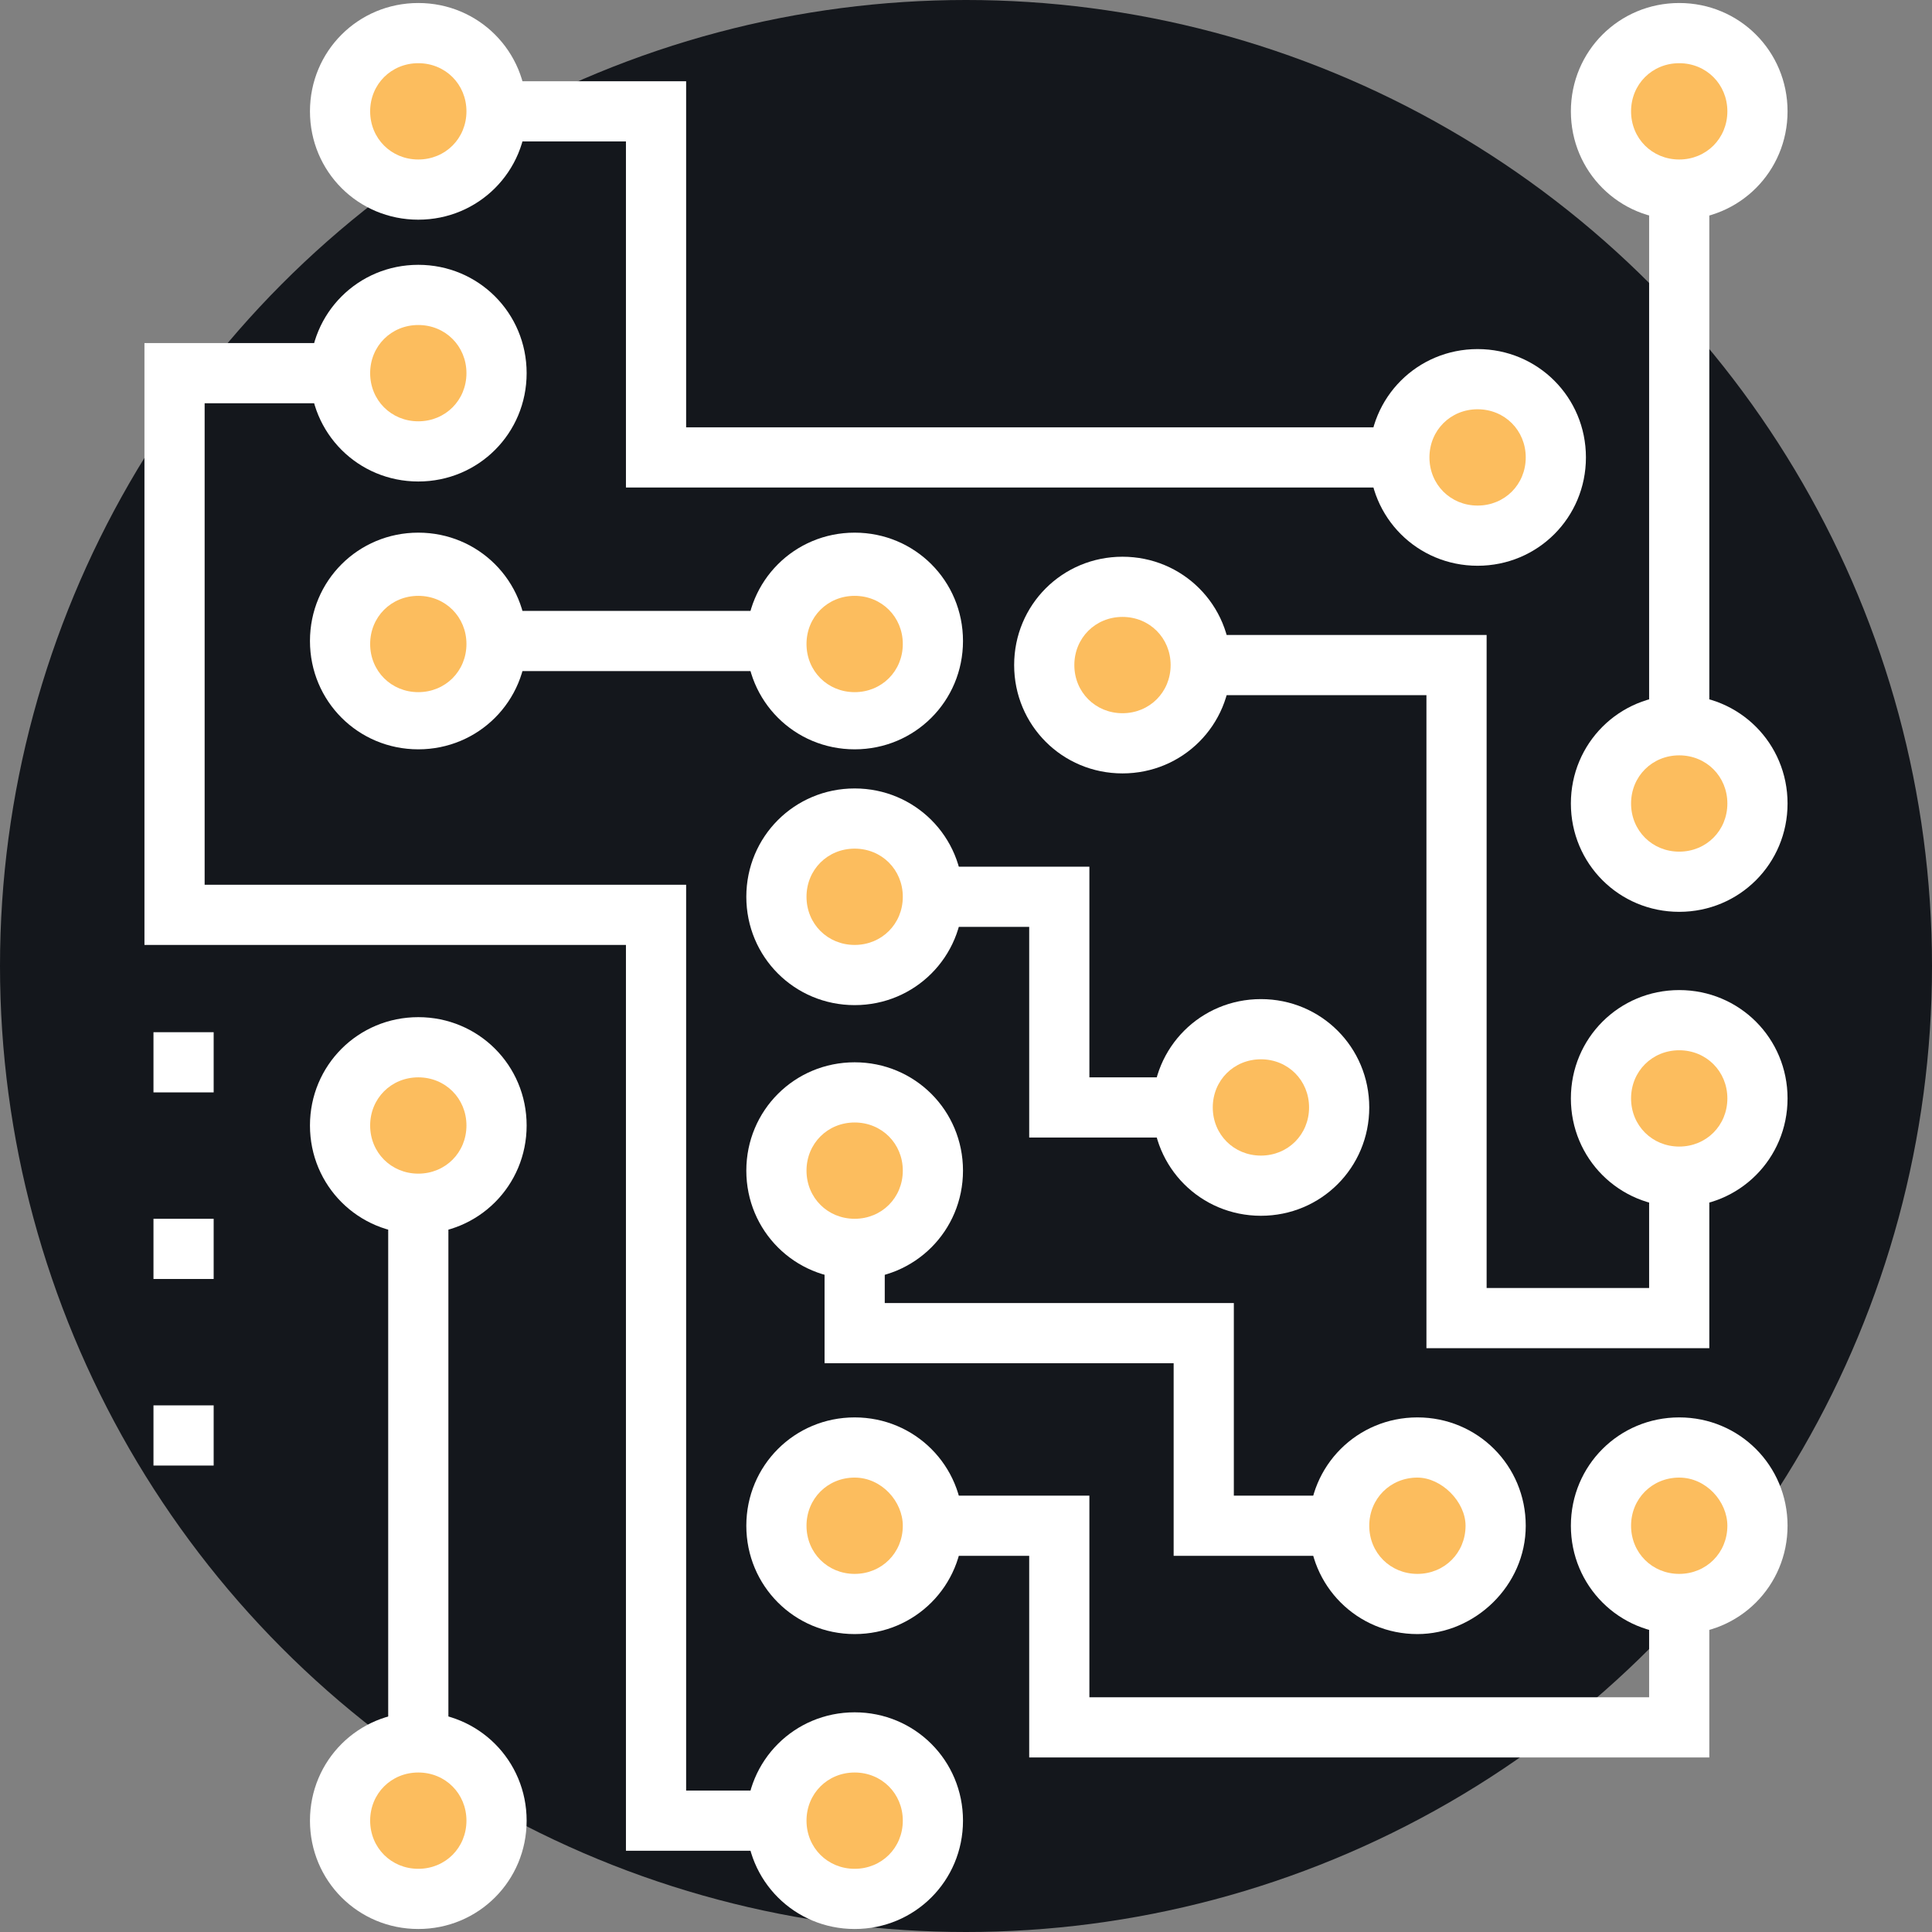 <?xml version="1.0"?>
<svg xmlns="http://www.w3.org/2000/svg" xmlns:xlink="http://www.w3.org/1999/xlink" version="1.1" id="Capa_1" x="0px" y="0px" viewBox="0 0 505.698 505.698" style="enable-background:new 0 0 505.698 505.698;" xml:space="preserve" width="512px" height="512px" class=""><rect x="0" y="0" width="505.698" height="505.698" fill="#808080" stroke="none"/><g><circle style="fill:#14171C" cx="252.849" cy="252.849" r="252.849" data-original="#2AA0DA" class="" data-old_color="#14171c"/><g>
	<polygon style="fill:#FFFFFF" points="386.757,127.606 163.84,127.606 163.84,37.022 109.489,37.022 109.489,21.268    179.594,21.268 179.594,111.852 386.757,111.852  " data-original="#183651" class="active-path" data-old_color="#ffffff"/>
	<polygon style="fill:#FFFFFF" points="447.409,352.886 373.366,352.886 373.366,181.957 293.809,181.957 293.809,166.203    389.12,166.203 389.12,337.132 431.655,337.132 431.655,288.295 447.409,288.295  " data-original="#183651" class="active-path" data-old_color="#ffffff"/>
	<polygon style="fill:#FFFFFF" points="331.618,297.748 269.391,297.748 269.391,242.609 223.705,242.609 223.705,226.855    285.145,226.855 285.145,281.994 331.618,281.994  " data-original="#183651" class="active-path" data-old_color="#ffffff"/>
	<polygon style="fill:#FFFFFF" points="371.003,407.237 307.2,407.237 307.2,356.825 215.828,356.825 215.828,306.412    231.582,306.412 231.582,341.071 322.954,341.071 322.954,391.483 371.003,391.483  " data-original="#183651" class="active-path" data-old_color="#ffffff"/>
	<polygon style="fill:#FFFFFF" points="447.409,460.012 269.391,460.012 269.391,407.237 223.705,407.237 223.705,391.483    285.145,391.483 285.145,444.258 431.655,444.258 431.655,399.36 447.409,399.36  " data-original="#183651" class="active-path" data-old_color="#ffffff"/>
	<polygon style="fill:#FFFFFF" points="223.705,484.431 163.84,484.431 163.84,247.335 37.809,247.335 37.809,89.797    109.489,89.797 109.489,105.551 53.563,105.551 53.563,231.582 179.594,231.582 179.594,468.677 223.705,468.677  " data-original="#183651" class="active-path" data-old_color="#ffffff"/>
	<rect x="431.655" y="29.145" style="fill:#FFFFFF" width="15.754" height="183.532" data-original="#183651" class="active-path" data-old_color="#ffffff"/>
</g><circle style="fill:#FCBD5E" cx="439.532" cy="29.145" r="20.48" data-original="#FCBD5E" class=""/><path style="fill:#FFFFFF" d="M439.532,57.502c-15.754,0-28.357-12.603-28.357-28.357s12.603-28.357,28.357-28.357  c15.754,0,28.357,12.603,28.357,28.357S455.286,57.502,439.532,57.502z M439.532,16.542c-7.089,0-12.603,5.514-12.603,12.603  s5.514,12.603,12.603,12.603c7.089,0,12.603-5.514,12.603-12.603S446.622,16.542,439.532,16.542z" data-original="#183651" class="active-path" data-old_color="#ffffff"/><circle style="fill:#FCBD5E" cx="439.532" cy="210.314" r="20.48" data-original="#FCBD5E" class=""/><path style="fill:#FFFFFF" d="M439.532,238.671c-15.754,0-28.357-12.603-28.357-28.357s12.603-28.357,28.357-28.357  c15.754,0,28.357,12.603,28.357,28.357S455.286,238.671,439.532,238.671z M439.532,197.711c-7.089,0-12.603,5.514-12.603,12.603  c0,7.089,5.514,12.603,12.603,12.603c7.089,0,12.603-5.514,12.603-12.603C452.135,203.225,446.622,197.711,439.532,197.711z" data-original="#183651" class="active-path" data-old_color="#ffffff"/><circle style="fill:#FCBD5E" cx="439.532" cy="287.508" r="20.48" data-original="#FCBD5E" class=""/><path style="fill:#FFFFFF" d="M439.532,315.865c-15.754,0-28.357-12.603-28.357-28.357s12.603-28.357,28.357-28.357  c15.754,0,28.357,12.603,28.357,28.357S455.286,315.865,439.532,315.865z M439.532,274.905c-7.089,0-12.603,5.514-12.603,12.603  c0,7.089,5.514,12.603,12.603,12.603c7.089,0,12.603-5.514,12.603-12.603S446.622,274.905,439.532,274.905z" data-original="#183651" class="active-path" data-old_color="#ffffff"/><circle style="fill:#FCBD5E" cx="439.532" cy="399.36" r="20.48" data-original="#FCBD5E" class=""/><path style="fill:#FFFFFF" d="M439.532,427.717c-15.754,0-28.357-12.603-28.357-28.357s12.603-28.357,28.357-28.357  c15.754,0,28.357,12.603,28.357,28.357S455.286,427.717,439.532,427.717z M439.532,386.757c-7.089,0-12.603,5.514-12.603,12.603  s5.514,12.603,12.603,12.603c7.089,0,12.603-5.514,12.603-12.603C452.135,393.058,446.622,386.757,439.532,386.757z" data-original="#183651" class="active-path" data-old_color="#ffffff"/><circle style="fill:#FCBD5E" cx="371.003" cy="399.36" r="20.48" data-original="#FCBD5E" class=""/><path style="fill:#FFFFFF" d="M371.003,427.717c-15.754,0-28.357-12.603-28.357-28.357s12.603-28.357,28.357-28.357  s28.357,12.603,28.357,28.357S385.969,427.717,371.003,427.717z M371.003,386.757c-7.089,0-12.603,5.514-12.603,12.603  s5.514,12.603,12.603,12.603c7.089,0,12.603-5.514,12.603-12.603C383.606,393.058,377.305,386.757,371.003,386.757z" data-original="#183651" class="active-path" data-old_color="#ffffff"/><circle style="fill:#FCBD5E" cx="223.705" cy="399.36" r="20.48" data-original="#FCBD5E" class=""/><path style="fill:#FFFFFF" d="M223.705,427.717c-15.754,0-28.357-12.603-28.357-28.357s12.603-28.357,28.357-28.357  s28.357,12.603,28.357,28.357S239.458,427.717,223.705,427.717z M223.705,386.757c-7.089,0-12.603,5.514-12.603,12.603  s5.514,12.603,12.603,12.603c7.089,0,12.603-5.514,12.603-12.603C236.308,393.058,230.794,386.757,223.705,386.757z" data-original="#183651" class="active-path" data-old_color="#ffffff"/><circle style="fill:#FCBD5E" cx="223.705" cy="306.412" r="20.48" data-original="#FCBD5E" class=""/><path style="fill:#FFFFFF" d="M223.705,334.769c-15.754,0-28.357-12.603-28.357-28.357s12.603-28.357,28.357-28.357  s28.357,12.603,28.357,28.357S239.458,334.769,223.705,334.769z M223.705,293.809c-7.089,0-12.603,5.514-12.603,12.603  c0,7.089,5.514,12.603,12.603,12.603c7.089,0,12.603-5.514,12.603-12.603S230.794,293.809,223.705,293.809z" data-original="#183651" class="active-path" data-old_color="#ffffff"/><circle style="fill:#FCBD5E" cx="223.705" cy="234.732" r="20.48" data-original="#FCBD5E" class=""/><path style="fill:#FFFFFF" d="M223.705,263.089c-15.754,0-28.357-12.603-28.357-28.357s12.603-28.357,28.357-28.357  s28.357,12.603,28.357,28.357S239.458,263.089,223.705,263.089z M223.705,222.129c-7.089,0-12.603,5.514-12.603,12.603  c0,7.089,5.514,12.603,12.603,12.603c7.089,0,12.603-5.514,12.603-12.603S230.794,222.129,223.705,222.129z" data-original="#183651" class="active-path" data-old_color="#ffffff"/><circle style="fill:#FCBD5E" cx="330.043" cy="289.871" r="20.48" data-original="#FCBD5E" class=""/><path style="fill:#FFFFFF" d="M330.043,318.228c-15.754,0-28.357-12.603-28.357-28.357s12.603-28.357,28.357-28.357  s28.357,12.603,28.357,28.357S345.797,318.228,330.043,318.228z M330.043,277.268c-7.089,0-12.603,5.514-12.603,12.603  c0,7.089,5.514,12.603,12.603,12.603s12.603-5.514,12.603-12.603C342.646,282.782,337.132,277.268,330.043,277.268z" data-original="#183651" class="active-path" data-old_color="#ffffff"/><circle style="fill:#FCBD5E" cx="386.757" cy="119.729" r="20.48" data-original="#FCBD5E" class=""/><path style="fill:#FFFFFF" d="M386.757,148.086c-15.754,0-28.357-12.603-28.357-28.357s12.603-28.357,28.357-28.357  c15.754,0,28.357,12.603,28.357,28.357S402.511,148.086,386.757,148.086z M386.757,107.126c-7.089,0-12.603,5.514-12.603,12.603  c0,7.089,5.514,12.603,12.603,12.603c7.089,0,12.603-5.514,12.603-12.603C399.36,112.64,393.846,107.126,386.757,107.126z" data-original="#183651" class="active-path" data-old_color="#ffffff"/><circle style="fill:#FCBD5E" cx="293.809" cy="174.08" r="20.48" data-original="#FCBD5E" class=""/><g>
	<path style="fill:#FFFFFF" d="M293.809,202.437c-15.754,0-28.357-12.603-28.357-28.357s12.603-28.357,28.357-28.357   s28.357,12.603,28.357,28.357S309.563,202.437,293.809,202.437z M293.809,161.477c-7.089,0-12.603,5.514-12.603,12.603   s5.514,12.603,12.603,12.603s12.603-5.514,12.603-12.603S300.898,161.477,293.809,161.477z" data-original="#183651" class="active-path" data-old_color="#ffffff"/>
	<rect x="101.612" y="294.597" style="fill:#FFFFFF" width="15.754" height="181.957" data-original="#183651" class="active-path" data-old_color="#ffffff"/>
</g><circle style="fill:#FCBD5E" cx="109.489" cy="294.597" r="20.48" data-original="#FCBD5E" class=""/><path style="fill:#FFFFFF" d="M109.489,322.954c-15.754,0-28.357-12.603-28.357-28.357s12.603-28.357,28.357-28.357  s28.357,12.603,28.357,28.357C137.846,310.351,125.243,322.954,109.489,322.954z M109.489,281.994  c-7.089,0-12.603,5.514-12.603,12.603c0,7.089,5.514,12.603,12.603,12.603c7.089,0,12.603-5.514,12.603-12.603  C122.092,287.508,116.578,281.994,109.489,281.994z" data-original="#183651" class="active-path" data-old_color="#ffffff"/><circle style="fill:#FCBD5E" cx="109.489" cy="476.554" r="20.48" data-original="#FCBD5E" class=""/><g>
	<path style="fill:#FFFFFF" d="M109.489,504.911c-15.754,0-28.357-12.603-28.357-28.357s12.603-28.357,28.357-28.357   s28.357,12.603,28.357,28.357C137.846,492.308,125.243,504.911,109.489,504.911z M109.489,463.951   c-7.089,0-12.603,5.514-12.603,12.603c0,7.089,5.514,12.603,12.603,12.603c7.089,0,12.603-5.514,12.603-12.603   C122.092,469.465,116.578,463.951,109.489,463.951z" data-original="#183651" class="active-path" data-old_color="#ffffff"/>
	<rect x="109.489" y="159.902" style="fill:#FFFFFF" width="114.215" height="15.754" data-original="#183651" class="active-path" data-old_color="#ffffff"/>
</g><circle style="fill:#FCBD5E" cx="223.705" cy="167.778" r="20.48" data-original="#FCBD5E" class=""/><path style="fill:#FFFFFF" d="M223.705,196.135c-15.754,0-28.357-12.603-28.357-28.357s12.603-28.357,28.357-28.357  s28.357,12.603,28.357,28.357S239.458,196.135,223.705,196.135z M223.705,155.963c-7.089,0-12.603,5.514-12.603,12.603  c0,7.089,5.514,12.603,12.603,12.603c7.089,0,12.603-5.514,12.603-12.603S230.794,155.963,223.705,155.963z" data-original="#183651" class="active-path" data-old_color="#ffffff"/><circle style="fill:#FCBD5E" cx="109.489" cy="167.778" r="20.48" data-original="#FCBD5E" class=""/><path style="fill:#FFFFFF" d="M109.489,196.135c-15.754,0-28.357-12.603-28.357-28.357s12.603-28.357,28.357-28.357  s28.357,12.603,28.357,28.357S125.243,196.135,109.489,196.135z M109.489,155.963c-7.089,0-12.603,5.514-12.603,12.603  c0,7.089,5.514,12.603,12.603,12.603c7.089,0,12.603-5.514,12.603-12.603C122.092,161.477,116.578,155.963,109.489,155.963z" data-original="#183651" class="active-path" data-old_color="#ffffff"/><circle style="fill:#FCBD5E" cx="109.489" cy="97.674" r="20.48" data-original="#FCBD5E" class=""/><path style="fill:#FFFFFF" d="M109.489,126.031c-15.754,0-28.357-12.603-28.357-28.357s12.603-28.357,28.357-28.357  s28.357,12.603,28.357,28.357S125.243,126.031,109.489,126.031z M109.489,85.071c-7.089,0-12.603,5.514-12.603,12.603  s5.514,12.603,12.603,12.603c7.089,0,12.603-5.514,12.603-12.603S116.578,85.071,109.489,85.071z" data-original="#183651" class="active-path" data-old_color="#ffffff"/><circle style="fill:#FCBD5E" cx="109.489" cy="29.145" r="20.48" data-original="#FCBD5E" class=""/><path style="fill:#FFFFFF" d="M109.489,57.502c-15.754,0-28.357-12.603-28.357-28.357S93.735,0.788,109.489,0.788  s28.357,12.603,28.357,28.357C137.846,44.898,125.243,57.502,109.489,57.502z M109.489,16.542c-7.089,0-12.603,5.514-12.603,12.603  s5.514,12.603,12.603,12.603c7.089,0,12.603-5.514,12.603-12.603C122.092,22.055,116.578,16.542,109.489,16.542z" data-original="#183651" class="active-path" data-old_color="#ffffff"/><circle style="fill:#FCBD5E" cx="223.705" cy="476.554" r="20.48" data-original="#FCBD5E" class=""/><g>
	<path style="fill:#FFFFFF" d="M223.705,504.911c-15.754,0-28.357-12.603-28.357-28.357s12.603-28.357,28.357-28.357   s28.357,12.603,28.357,28.357C252.062,492.308,239.458,504.911,223.705,504.911z M223.705,463.951   c-7.089,0-12.603,5.514-12.603,12.603c0,7.089,5.514,12.603,12.603,12.603c7.089,0,12.603-5.514,12.603-12.603   C236.308,469.465,230.794,463.951,223.705,463.951z" data-original="#183651" class="active-path" data-old_color="#ffffff"/>
	<rect x="40.172" y="270.178" style="fill:#FFFFFF" width="15.754" height="15.754" data-original="#183651" class="active-path" data-old_color="#ffffff"/>
	<rect x="40.172" y="319.015" style="fill:#FFFFFF" width="15.754" height="15.754" data-original="#183651" class="active-path" data-old_color="#ffffff"/>
	<rect x="40.172" y="367.852" style="fill:#FFFFFF" width="15.754" height="15.754" data-original="#183651" class="active-path" data-old_color="#ffffff"/>
</g></g> </svg>
